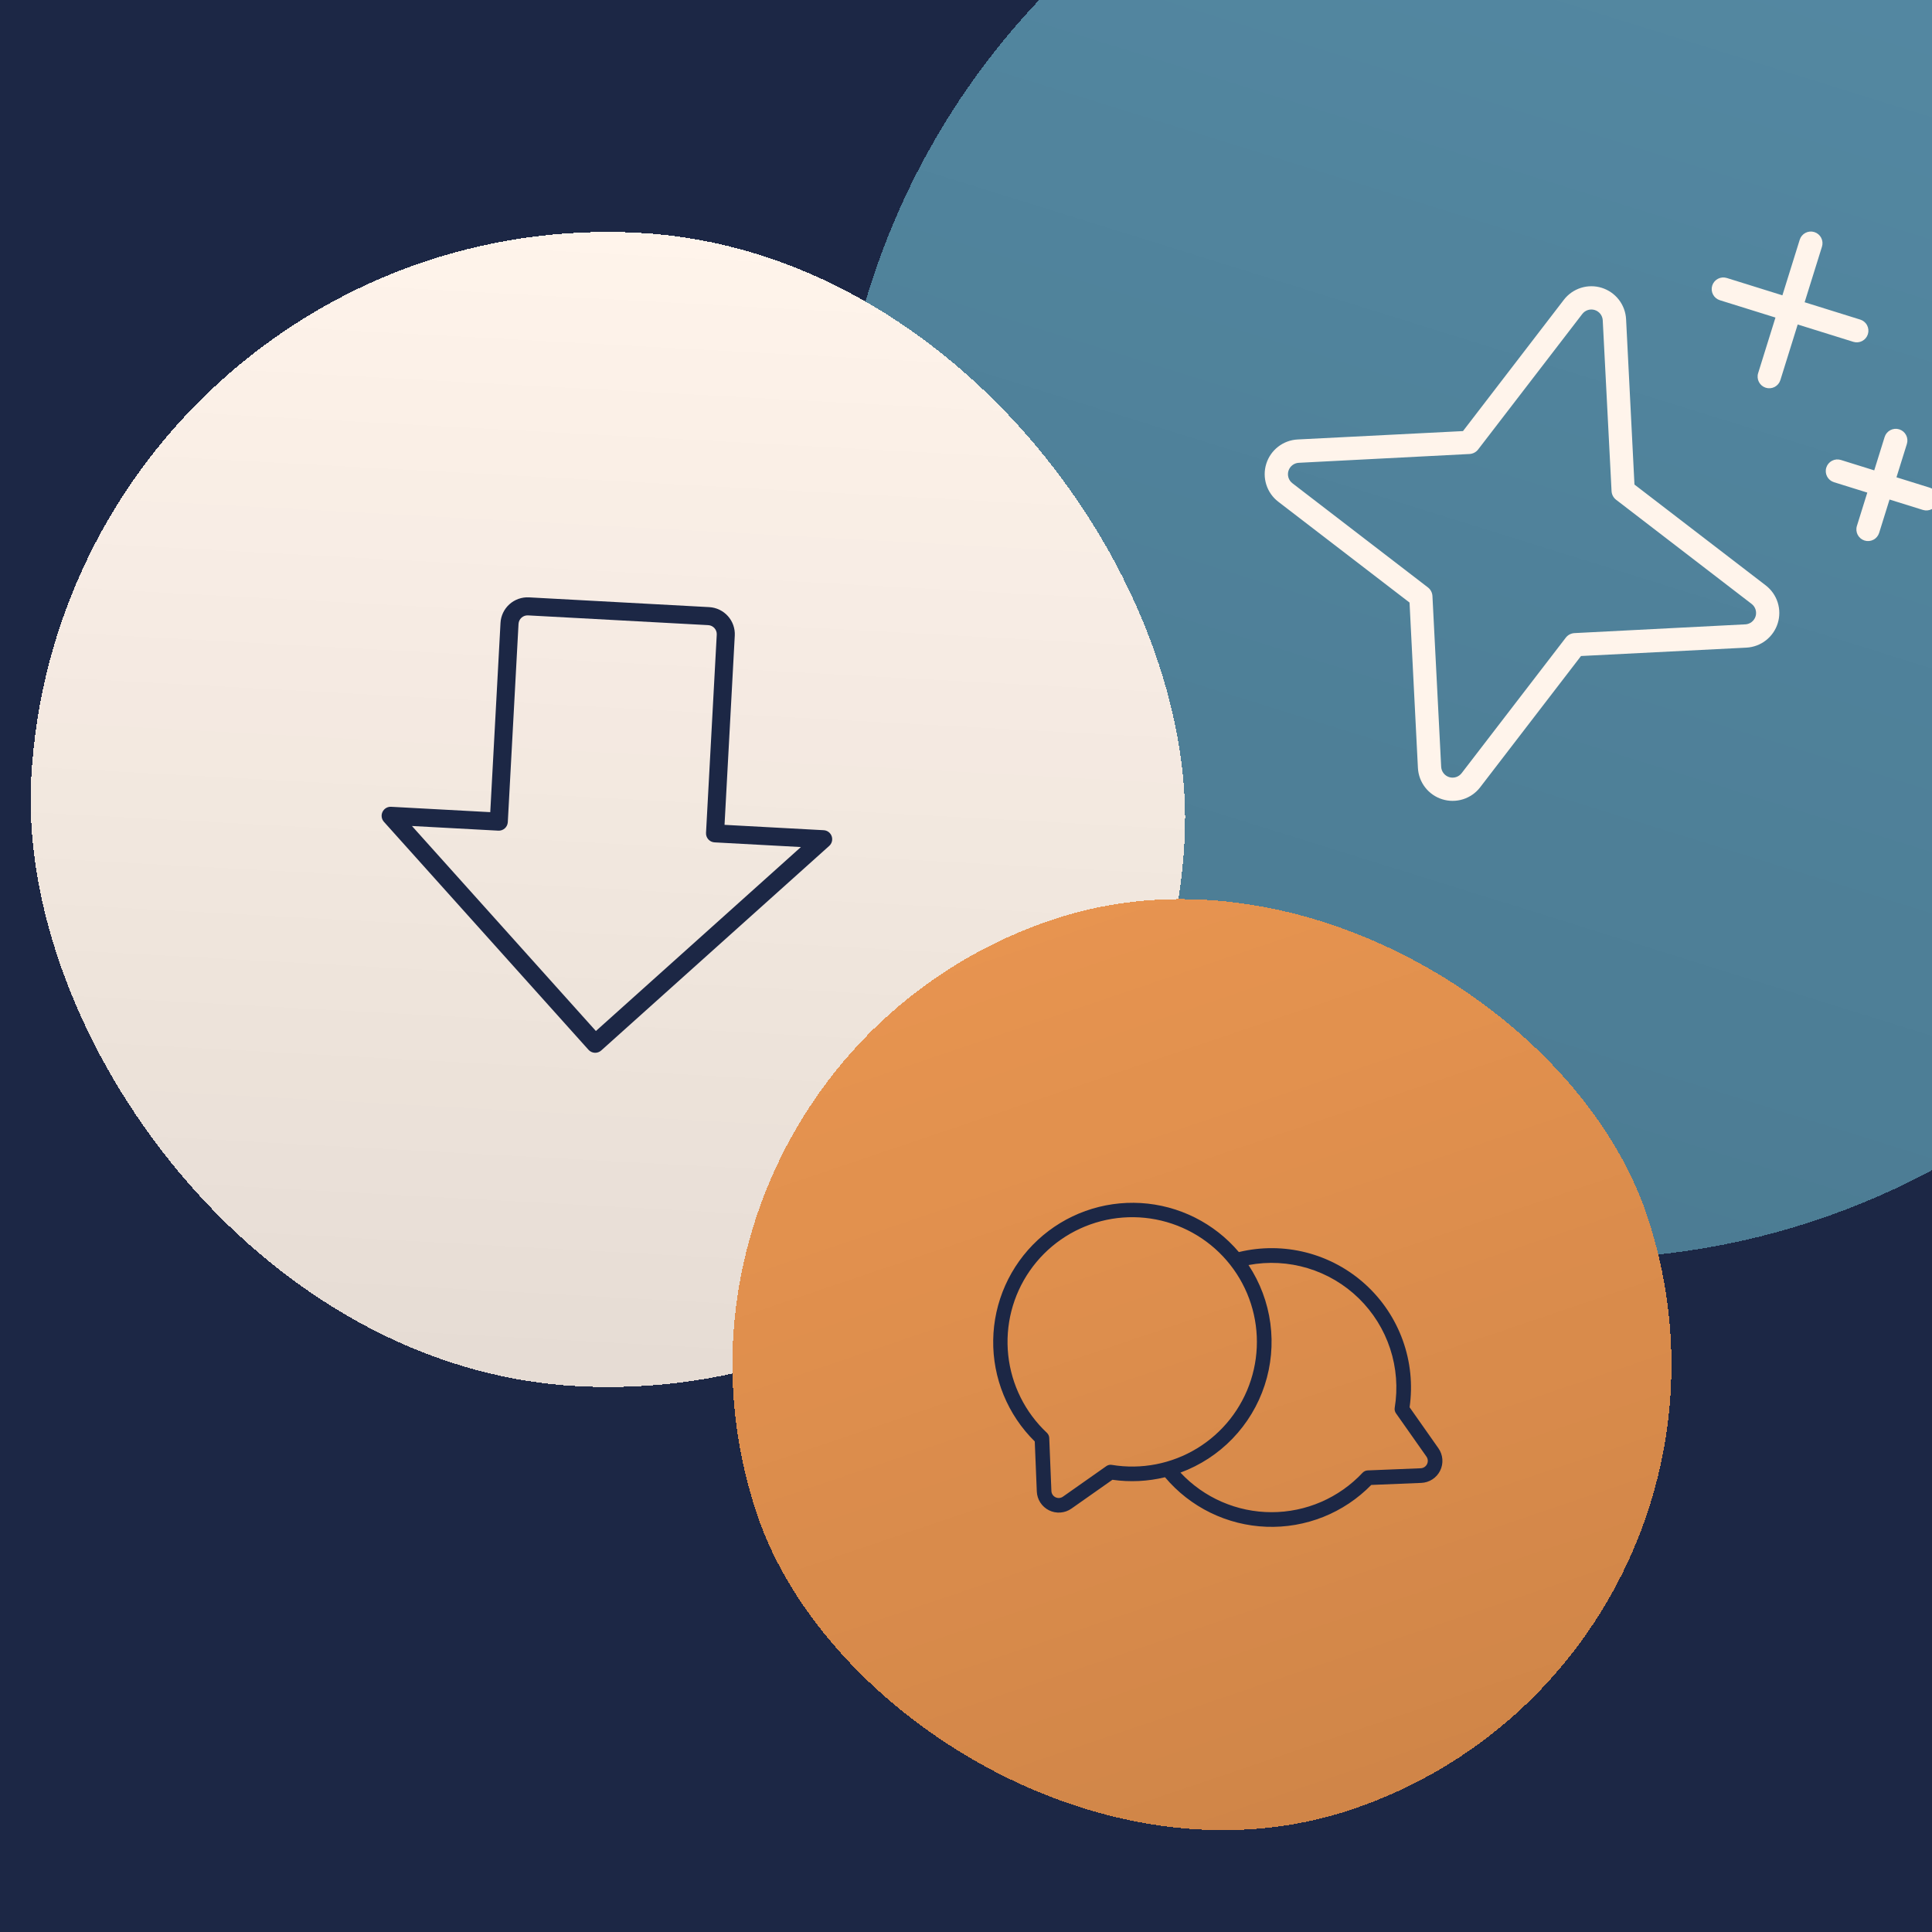 <svg width="273" height="273" viewBox="0 0 273 273" fill="none" xmlns="http://www.w3.org/2000/svg">
<rect width="273" height="273" fill="#1c2745"/>
<g filter="url(#filter0_d_8077_15868)">
<rect x="154.1" y="-63.433" width="210.672" height="210.672" rx="105.336" transform="rotate(17.316 154.1 -63.433)" fill="#5489A3" shape-rendering="crispEdges"/>
<rect x="154.1" y="-63.433" width="210.672" height="210.672" rx="105.336" transform="rotate(17.316 154.1 -63.433)" fill="url(#paint0_linear_8077_15868)" fill-opacity="0.1" style="mix-blend-mode:color-burn" shape-rendering="crispEdges"/>
<g clip-path="url(#clip0_8077_15868)">
<path d="M249.511 78.722L230.956 64.469L229.772 41.101C229.72 40.099 229.363 39.138 228.747 38.345C228.132 37.553 227.289 36.968 226.331 36.669C225.374 36.371 224.347 36.373 223.391 36.675C222.434 36.977 221.593 37.566 220.981 38.36L206.727 56.915L183.36 58.099C182.358 58.151 181.396 58.508 180.604 59.124C179.811 59.739 179.227 60.582 178.928 61.54C178.629 62.498 178.631 63.524 178.934 64.481C179.236 65.437 179.824 66.278 180.619 66.89L199.174 81.144L200.358 104.511C200.41 105.513 200.767 106.475 201.382 107.267C201.998 108.06 202.841 108.645 203.799 108.943C204.756 109.242 205.783 109.24 206.739 108.937C207.696 108.635 208.537 108.047 209.149 107.252L223.403 88.698L246.77 87.514C247.772 87.462 248.734 87.104 249.526 86.489C250.319 85.874 250.903 85.03 251.202 84.073C251.501 83.115 251.499 82.089 251.196 81.132C250.894 80.175 250.306 79.335 249.511 78.722ZM246.602 84.224L222.477 85.461C222.239 85.473 222.006 85.537 221.796 85.647C221.585 85.758 221.4 85.913 221.255 86.102L206.536 105.252C206.335 105.514 206.058 105.708 205.743 105.808C205.428 105.908 205.091 105.909 204.775 105.811C204.46 105.712 204.182 105.52 203.98 105.259C203.778 104.998 203.661 104.681 203.644 104.351L202.41 80.218C202.397 79.982 202.334 79.752 202.224 79.543C202.115 79.334 201.961 79.151 201.775 79.007L182.625 64.287C182.362 64.086 182.168 63.81 182.068 63.495C181.968 63.18 181.968 62.842 182.066 62.527C182.164 62.212 182.357 61.934 182.618 61.732C182.879 61.53 183.196 61.412 183.526 61.396L207.653 60.152C207.889 60.139 208.119 60.075 208.328 59.966C208.537 59.856 208.72 59.703 208.864 59.516L223.584 40.366C223.785 40.104 224.062 39.91 224.376 39.81C224.691 39.71 225.029 39.709 225.344 39.807C225.66 39.905 225.937 40.098 226.139 40.359C226.342 40.62 226.459 40.937 226.475 41.267L227.72 65.395C227.732 65.632 227.795 65.865 227.906 66.076C228.017 66.287 228.172 66.471 228.36 66.616L247.511 81.336C247.773 81.537 247.967 81.813 248.067 82.128C248.167 82.443 248.168 82.781 248.07 83.096C247.971 83.411 247.778 83.689 247.517 83.891C247.256 84.093 246.939 84.21 246.61 84.227L246.602 84.224ZM241.943 36.362C242.073 35.945 242.363 35.597 242.75 35.394C243.136 35.191 243.588 35.151 244.004 35.28L251.861 37.73L254.31 29.873C254.44 29.457 254.73 29.109 255.117 28.906C255.503 28.703 255.954 28.662 256.371 28.792C256.788 28.922 257.136 29.212 257.339 29.599C257.542 29.985 257.583 30.436 257.453 30.853L255.003 38.709L262.86 41.159C263.276 41.289 263.624 41.579 263.827 41.965C264.03 42.352 264.071 42.803 263.941 43.22C263.811 43.637 263.521 43.985 263.134 44.188C262.748 44.39 262.297 44.431 261.88 44.301L254.024 41.852L251.574 49.709C251.444 50.125 251.154 50.473 250.768 50.676C250.381 50.879 249.93 50.92 249.513 50.79C249.096 50.66 248.748 50.37 248.545 49.983C248.343 49.597 248.302 49.145 248.432 48.729L250.881 40.872L243.025 38.423C242.608 38.293 242.26 38.003 242.057 37.616C241.854 37.23 241.813 36.779 241.943 36.362ZM273.775 66.974C273.646 67.391 273.355 67.739 272.969 67.942C272.582 68.144 272.131 68.185 271.714 68.055L267 66.586L265.531 71.3C265.401 71.716 265.111 72.064 264.724 72.267C264.338 72.47 263.886 72.511 263.47 72.381C263.053 72.251 262.705 71.961 262.502 71.575C262.299 71.188 262.258 70.737 262.388 70.32L263.858 65.606L259.144 64.136C258.727 64.007 258.379 63.717 258.176 63.33C257.974 62.943 257.933 62.492 258.063 62.075C258.193 61.659 258.483 61.311 258.869 61.108C259.256 60.905 259.707 60.864 260.124 60.994L264.838 62.464L266.307 57.75C266.437 57.333 266.727 56.985 267.114 56.782C267.5 56.579 267.952 56.538 268.368 56.668C268.785 56.798 269.133 57.088 269.336 57.475C269.539 57.861 269.58 58.313 269.45 58.73L267.98 63.443L272.694 64.913C273.111 65.043 273.459 65.333 273.662 65.719C273.864 66.106 273.905 66.557 273.775 66.974Z" fill="#FFF4EB"/>
</g>
</g>
<g filter="url(#filter1_d_8077_15868)">
<rect x="8.82" y="24.487" width="163.21" height="163.21" rx="81.605" transform="rotate(3.098 8.82 24.487)" fill="#FFF4EB" shape-rendering="crispEdges"/>
<rect x="8.82" y="24.487" width="163.21" height="163.21" rx="81.605" transform="rotate(3.098 8.82 24.487)" fill="url(#paint1_linear_8077_15868)" fill-opacity="0.1" style="mix-blend-mode:color-burn" shape-rendering="crispEdges"/>
<path d="M117.52 114.161C117.436 113.923 117.284 113.715 117.082 113.563C116.88 113.412 116.637 113.324 116.385 113.311L102.38 112.553L103.827 85.815C103.882 84.802 103.532 83.809 102.854 83.054C102.177 82.299 101.227 81.844 100.214 81.789L74.75 80.41C73.737 80.356 72.743 80.706 71.988 81.383C71.233 82.061 70.778 83.01 70.723 84.023L69.276 110.761L55.271 110.003C55.019 109.989 54.768 110.05 54.551 110.179C54.334 110.307 54.16 110.497 54.051 110.725C53.942 110.953 53.903 111.207 53.939 111.457C53.974 111.707 54.084 111.94 54.252 112.128L83.155 144.339C83.267 144.464 83.403 144.566 83.554 144.638C83.705 144.711 83.869 144.752 84.036 144.762C84.203 144.771 84.371 144.747 84.529 144.691C84.687 144.635 84.832 144.549 84.957 144.437L117.168 115.534C117.356 115.365 117.49 115.145 117.553 114.901C117.615 114.656 117.604 114.399 117.52 114.161ZM84.203 141.686L58.208 112.716L70.411 113.376C70.749 113.395 71.08 113.278 71.332 113.052C71.584 112.826 71.735 112.51 71.754 112.172L73.27 84.161C73.288 83.824 73.44 83.507 73.691 83.281C73.943 83.055 74.274 82.939 74.612 82.957L100.076 84.335C100.414 84.353 100.73 84.505 100.956 84.757C101.182 85.009 101.299 85.34 101.28 85.677L99.764 113.688C99.746 114.026 99.863 114.357 100.089 114.609C100.314 114.86 100.631 115.012 100.969 115.03L113.172 115.691L84.203 141.686Z" fill="#1C2745"/>
</g>
<g filter="url(#filter2_d_8077_15868)">
<rect x="85.723" y="147.315" width="132.657" height="132.657" rx="66.328" transform="rotate(-18.732 85.723 147.315)" fill="#E79450" shape-rendering="crispEdges"/>
<rect x="85.723" y="147.315" width="132.657" height="132.657" rx="66.328" transform="rotate(-18.732 85.723 147.315)" fill="url(#paint2_linear_8077_15868)" fill-opacity="0.1" style="mix-blend-mode:color-burn" shape-rendering="crispEdges"/>
<g clip-path="url(#clip1_8077_15868)">
<path d="M199.182 194.854C199.638 191.67 199.308 188.422 198.219 185.395C197.13 182.368 195.316 179.653 192.935 177.489C190.555 175.325 187.681 173.778 184.564 172.981C181.447 172.185 178.182 172.165 175.056 172.922C173.336 170.892 171.222 169.232 168.843 168.041C166.463 166.851 163.867 166.155 161.211 165.996C158.556 165.836 155.895 166.217 153.39 167.114C150.886 168.012 148.589 169.408 146.639 171.217C144.688 173.027 143.125 175.213 142.043 177.644C140.961 180.075 140.383 182.699 140.344 185.36C140.304 188.02 140.804 190.661 141.814 193.122C142.823 195.584 144.321 197.816 146.216 199.682L146.505 206.755C146.528 207.313 146.701 207.855 147.005 208.323C147.31 208.792 147.735 209.169 148.236 209.417C148.737 209.664 149.295 209.772 149.852 209.728C150.409 209.685 150.944 209.493 151.401 209.171L157.191 205.099C159.668 205.453 162.189 205.331 164.621 204.741C166.389 206.842 168.578 208.551 171.046 209.756C173.514 210.961 176.207 211.637 178.952 211.739C181.697 211.842 184.433 211.369 186.984 210.351C189.535 209.333 191.845 207.793 193.765 205.829L200.838 205.54C201.396 205.517 201.938 205.344 202.406 205.04C202.875 204.735 203.252 204.31 203.5 203.809C203.747 203.308 203.855 202.75 203.811 202.193C203.768 201.636 203.576 201.101 203.254 200.644L199.182 194.854ZM156.34 203.163L150.209 207.477C150.056 207.588 149.876 207.654 149.688 207.67C149.5 207.686 149.312 207.65 149.143 207.567C148.974 207.483 148.831 207.355 148.729 207.197C148.628 207.038 148.571 206.855 148.566 206.666L148.261 199.175C148.247 198.905 148.13 198.651 147.935 198.465C144.853 195.575 142.913 191.674 142.466 187.473C142.02 183.272 143.099 179.051 145.505 175.578C147.911 172.106 151.485 169.614 155.575 168.556C159.665 167.498 163.999 167.945 167.787 169.815C171.575 171.686 174.565 174.855 176.211 178.746C177.858 182.636 178.052 186.989 176.758 191.01C175.464 195.032 172.768 198.454 169.161 200.654C165.555 202.854 161.277 203.685 157.11 202.995C156.841 202.949 156.565 203.009 156.34 203.163ZM201.642 202.892C201.559 203.061 201.431 203.204 201.273 203.306C201.115 203.408 200.932 203.465 200.744 203.471L193.252 203.776C192.983 203.789 192.728 203.906 192.542 204.101C190.893 205.863 188.899 207.267 186.685 208.227C184.47 209.186 182.082 209.681 179.669 209.679C177.256 209.678 174.869 209.18 172.655 208.218C170.442 207.256 168.45 205.849 166.803 204.085C169.588 203.058 172.105 201.415 174.165 199.278C176.225 197.141 177.776 194.566 178.7 191.746C179.625 188.925 179.9 185.932 179.506 182.99C179.111 180.048 178.056 177.234 176.42 174.757C179.204 174.23 182.075 174.383 184.789 175.203C187.502 176.022 189.978 177.484 192.005 179.465C194.033 181.445 195.553 183.886 196.436 186.579C197.319 189.272 197.539 192.139 197.078 194.936C197.036 195.202 197.098 195.475 197.252 195.697L201.566 201.829C201.674 201.983 201.738 202.163 201.751 202.35C201.764 202.538 201.727 202.725 201.642 202.892Z" fill="#1C2745"/>
</g>
</g>
<defs>
<filter id="filter0_d_8077_15868" x="87.397" y="-63.433" width="271.826" height="271.827" filterUnits="userSpaceOnUse" color-interpolation-filters="sRGB">
<feFlood flood-opacity="0" result="BackgroundImageFix"/>
<feColorMatrix in="SourceAlpha" type="matrix" values="0 0 0 0 0 0 0 0 0 0 0 0 0 0 0 0 0 0 127 0" result="hardAlpha"/>
<feOffset dy="4"/>
<feGaussianBlur stdDeviation="2"/>
<feComposite in2="hardAlpha" operator="out"/>
<feColorMatrix type="matrix" values="0 0 0 0 0 0 0 0 0 0 0 0 0 0 0 0 0 0 0.13 0"/>
<feBlend mode="normal" in2="BackgroundImageFix" result="effect1_dropShadow_8077_15868"/>
<feBlend mode="normal" in="SourceGraphic" in2="effect1_dropShadow_8077_15868" result="shape"/>
</filter>
<filter id="filter1_d_8077_15868" x="-4.001" y="24.487" width="179.794" height="179.793" filterUnits="userSpaceOnUse" color-interpolation-filters="sRGB">
<feFlood flood-opacity="0" result="BackgroundImageFix"/>
<feColorMatrix in="SourceAlpha" type="matrix" values="0 0 0 0 0 0 0 0 0 0 0 0 0 0 0 0 0 0 127 0" result="hardAlpha"/>
<feOffset dy="4"/>
<feGaussianBlur stdDeviation="2"/>
<feComposite in2="hardAlpha" operator="out"/>
<feColorMatrix type="matrix" values="0 0 0 0 0 0 0 0 0 0 0 0 0 0 0 0 0 0 0.25 0"/>
<feBlend mode="normal" in2="BackgroundImageFix" result="effect1_dropShadow_8077_15868"/>
<feBlend mode="normal" in="SourceGraphic" in2="effect1_dropShadow_8077_15868" result="shape"/>
</filter>
<filter id="filter2_d_8077_15868" x="81.723" y="104.714" width="176.23" height="176.231" filterUnits="userSpaceOnUse" color-interpolation-filters="sRGB">
<feFlood flood-opacity="0" result="BackgroundImageFix"/>
<feColorMatrix in="SourceAlpha" type="matrix" values="0 0 0 0 0 0 0 0 0 0 0 0 0 0 0 0 0 0 127 0" result="hardAlpha"/>
<feOffset dy="4"/>
<feGaussianBlur stdDeviation="2"/>
<feComposite in2="hardAlpha" operator="out"/>
<feColorMatrix type="matrix" values="0 0 0 0 0 0 0 0 0 0 0 0 0 0 0 0 0 0 0.13 0"/>
<feBlend mode="normal" in2="BackgroundImageFix" result="effect1_dropShadow_8077_15868"/>
<feBlend mode="normal" in="SourceGraphic" in2="effect1_dropShadow_8077_15868" result="shape"/>
</filter>
<linearGradient id="paint0_linear_8077_15868" x1="259.435" y1="-63.433" x2="259.435" y2="147.239" gradientUnits="userSpaceOnUse">
<stop stop-opacity="0"/>
<stop offset="1"/>
</linearGradient>
<linearGradient id="paint1_linear_8077_15868" x1="90.426" y1="24.487" x2="90.426" y2="187.698" gradientUnits="userSpaceOnUse">
<stop stop-opacity="0"/>
<stop offset="1"/>
</linearGradient>
<linearGradient id="paint2_linear_8077_15868" x1="152.051" y1="147.315" x2="152.051" y2="279.972" gradientUnits="userSpaceOnUse">
<stop stop-opacity="0"/>
<stop offset="1"/>
</linearGradient>
<clipPath id="clip0_8077_15868">
<rect width="105.336" height="105.336" fill="white" transform="translate(188.705 2.524) rotate(17.316)"/>
</clipPath>
<clipPath id="clip1_8077_15868">
<rect width="66.328" height="66.328" fill="white" transform="translate(127.78 168.073) rotate(-18.732)"/>
</clipPath>
</defs>
</svg>
